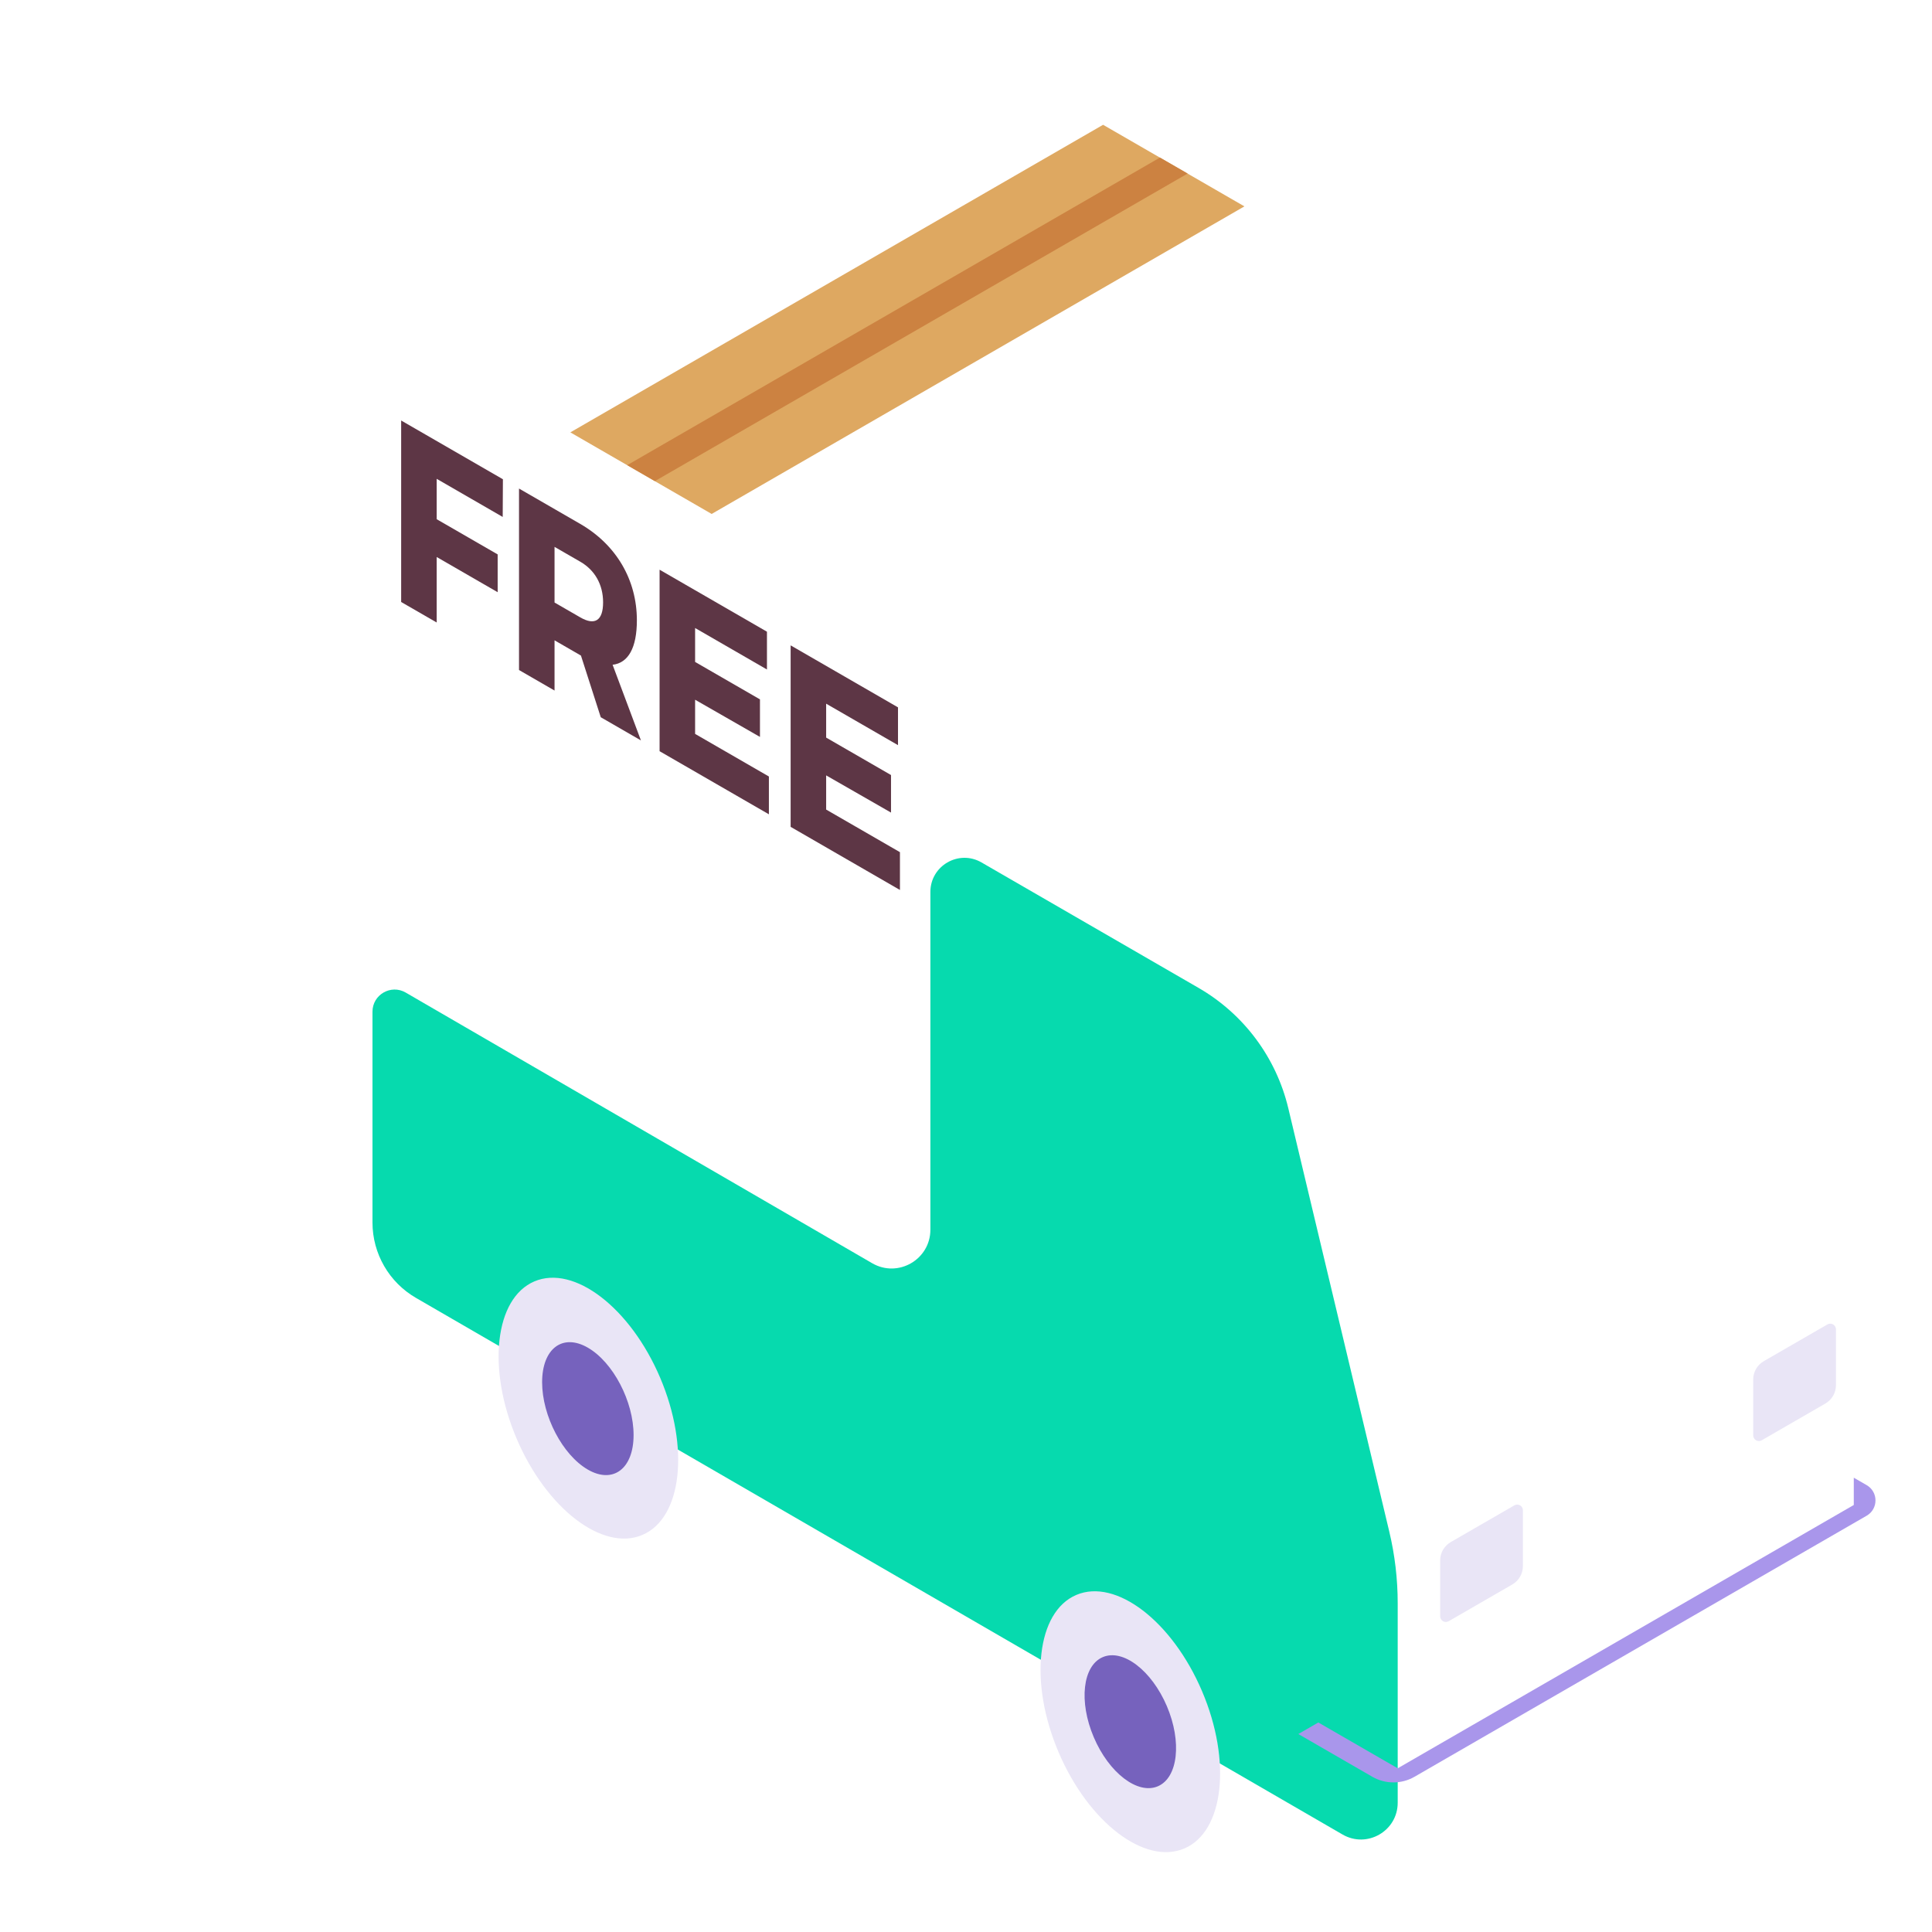 <svg xmlns="http://www.w3.org/2000/svg" viewBox="0.0 0.0 200.0 200.0" height="200.0px" width="200.0px"><path fill="url(#SVGID_1_)" fill-opacity="1.0"  filling="0" d="M50.912 125.244 L65.09 117.092 L65.09 117.093 C67.675 115.724 70.995 115.919 74.618 118.01 C82.86 122.769 89.541 135.535 89.541 146.524 C89.541 152.566 87.519 156.807 84.331 158.616 L84.333 158.621 L70.721 166.457 L50.912 125.244 Z"></path>
<path fill="url(#SVGID_2_)" fill-opacity="1.0"  filling="0" d="M107.006 157.734 L121.184 149.582 L121.184 149.583 C123.769 148.213 127.089 148.408 130.712 150.5 C138.954 155.258 145.636 168.024 145.636 179.014 C145.636 185.055 143.613 189.296 140.425 191.105 L140.427 191.11 L126.815 198.946 L107.006 157.734 Z"></path>
<path fill="url(#SVGID_3_)" fill-opacity="1.0"  filling="0" d="M38.63 98.308 L38.63 30.302 L147.781 34.983 L147.781 102.989 C147.782 104.547 147.011 106.105 145.468 106.996 L102.229 131.96 C99.154 133.735 95.364 133.735 92.289 131.96 L40.943 102.315 C39.401 101.425 38.63 99.866 38.63 98.308 Z"></path>
<path fill="url(#SVGID_4_)" fill-opacity="1.0"  filling="0" d="M145.468 30.977 L94.122 1.332 C91.047 -0.444 87.258 -0.444 84.183 1.332 L40.943 26.296 C37.859 28.077 37.859 32.528 40.943 34.309 L92.29 63.954 C95.365 65.729 99.154 65.729 102.229 63.954 L145.468 38.99 C148.553 37.209 148.553 32.757 145.468 30.977 Z"></path>
<path fill="#dea861" fill-opacity="1.0"  filling="0" d="M128.82 21.364 L73.671 53.204 L59.042 44.758 L114.191 12.918 L128.82 21.364 Z"></path>
<path fill="#cc8241" fill-opacity="1.0"  filling="0" d="M120.076 16.312 L64.928 48.152 L67.793 49.806 L122.942 17.966 L120.076 16.312 Z"></path>
<path fill="url(#SVGID_5_)" fill-opacity="1.0"  filling="0" d="M191.031 131.284 L180.576 87.451 C179.323 82.2 175.965 77.695 171.289 74.995 L148.818 62.005 C147.471 61.228 145.934 61.455 144.865 62.298 L105.584 84.977 L97.707 89.524 L143.295 189.56 L189.53 162.866 C189.853 162.734 190.157 162.558 190.433 162.345 C191.31 161.666 191.903 160.608 191.903 159.343 L191.903 138.694 C191.903 136.198 191.61 133.711 191.031 131.284 Z"></path>
<path fill="#e9e5f6" fill-opacity="1.0"  filling="0" d="M150.182 159.636 L156.767 155.834 C157.16 155.607 157.65 155.89 157.65 156.343 L157.65 162.124 C157.65 162.908 157.232 163.632 156.553 164.024 L149.968 167.826 C149.575 168.052 149.085 167.769 149.085 167.316 L149.085 161.535 C149.085 160.752 149.503 160.028 150.182 159.636 Z"></path>
<path fill="#e9e5f6" fill-opacity="1.0"  filling="0" d="M182.589 140.907 L189.174 137.105 C189.567 136.879 190.057 137.162 190.057 137.615 L190.057 143.396 C190.057 144.179 189.639 144.904 188.96 145.295 L182.375 149.097 C181.982 149.324 181.492 149.041 181.492 148.587 L181.492 142.807 C181.492 142.023 181.91 141.299 182.589 140.907 Z"></path>
<path fill="#06daae" fill-opacity="1.0"  filling="0" d="M96.313 127.295 L96.313 92.334 C96.313 89.618 99.253 87.92 101.605 89.279 L124.077 102.268 C128.752 104.968 132.111 109.473 133.364 114.724 L143.819 158.557 C144.398 160.984 144.69 163.471 144.69 165.967 L144.69 186.616 C144.69 189.545 141.52 191.375 138.984 189.911 L43.068 134.362 C40.278 132.752 38.559 129.775 38.559 126.554 L38.559 104.73 C38.559 102.968 40.468 101.866 41.994 102.747 L90.285 130.767 C92.961 132.32 96.313 130.389 96.313 127.295 Z"></path>
<path fill="url(#SVGID_6_)" fill-opacity="1.0"  filling="0" d="M102.118 133.064 L102.118 97.233 L120.254 107.72 C122.047 108.755 123.312 110.509 123.727 112.538 L131.396 149.984 L102.118 133.064 Z"></path>
<path fill="url(#SVGID_7_)" fill-opacity="1.0"  filling="0" d="M179.13 90.909 L138.855 114.162 L147.133 149.983 L187.408 126.73 L179.13 90.909 Z"></path>
<path fill="url(#SVGID_8_)" fill-opacity="1.0"  filling="0" d="M102.025 169.695 C102.025 158.705 108.706 153.654 116.948 158.413 C125.19 163.171 131.871 175.938 131.871 186.927 C131.871 197.916 125.19 202.968 116.948 198.209 C108.706 193.45 102.025 180.684 102.025 169.695 Z"></path>
<path fill="#e9e5f6" fill-opacity="1.0"  filling="0" d="M124.434 175.067 C127.523 182.315 126.702 189.607 122.602 191.354 C118.501 193.101 112.674 188.642 109.586 181.394 C106.498 174.146 107.318 166.854 111.418 165.107 C115.519 163.36 121.346 167.82 124.434 175.067 Z"></path>
<path fill="#7662bd" fill-opacity="1.0"  filling="0" d="M120.793 176.618 C122.366 180.311 121.948 184.025 119.859 184.916 C117.77 185.806 114.801 183.534 113.228 179.841 C111.654 176.149 112.072 172.434 114.161 171.544 C116.25 170.654 119.219 172.926 120.793 176.618 Z"></path>
<path fill="url(#SVGID_9_)" fill-opacity="1.0"  filling="0" d="M45.93 137.205 C45.93 126.216 52.612 121.165 60.854 125.923 C69.096 130.682 75.777 143.448 75.777 154.438 C75.777 165.427 69.096 170.478 60.854 165.72 C52.612 160.961 45.93 148.195 45.93 137.205 Z"></path>
<path fill="#e9e5f6" fill-opacity="1.0"  filling="0" d="M68.334 142.609 C71.422 149.857 70.602 157.148 66.501 158.895 C62.401 160.643 56.573 156.183 53.485 148.936 C50.397 141.688 51.218 134.396 55.318 132.649 C59.418 130.902 65.246 135.361 68.334 142.609 Z"></path>
<path fill="#7662bd" fill-opacity="1.0"  filling="0" d="M56.12 143.089 C56.12 139.603 58.239 138.001 60.854 139.51 C63.468 141.02 65.588 145.069 65.588 148.555 C65.588 152.041 63.468 153.643 60.854 152.133 C58.239 150.624 56.12 146.575 56.12 143.089 Z"></path>
<path fill="url(#SVGID_10_)" fill-opacity="1.0"  filling="0" d="M191.771 157.275 L143.33 183.798 L134.402 179.507 L134.402 189.891 L142.061 194.313 C143.413 195.094 145.079 195.094 146.431 194.313 L193.236 167.291 C193.845 166.939 194.15 166.323 194.15 165.708 L194.15 155.323 L191.771 157.275 Z"></path>
<path fill="#a996eb" fill-opacity="1.0"  filling="0" d="M136.474 178.311 L144.69 183.054 L191.903 155.796 L191.903 152.971 L193.236 153.741 C194.454 154.444 194.454 156.203 193.236 156.906 L146.431 183.929 C145.079 184.709 143.413 184.709 142.061 183.929 L134.402 179.507 L136.474 178.311 Z"></path>
<path fill="url(#SVGID_11_)" fill-opacity="1.0"  filling="0" d="M160.218 164.829 L180.017 153.398 L180.017 156.793 C180.017 158.95 178.866 160.944 176.997 162.023 L163.192 169.993 C161.87 170.756 160.218 169.802 160.218 168.276 L160.218 164.829 L160.218 164.829 Z"></path>
<path fill="#5d3645" fill-opacity="1.0"  filling="0" d="M52.061 49.612 L52.04 53.513 L45.206 49.568 L45.206 53.748 L51.518 57.392 L51.518 61.305 L45.206 57.661 L45.206 64.441 L41.528 62.318 L41.528 43.531 L52.061 49.612 Z"></path>
<path fill="#5d3645" fill-opacity="1.0"  filling="0" d="M62.19 74.247 L60.14 67.864 L60.059 67.818 L57.406 66.286 L57.406 71.485 L53.728 69.361 L53.728 50.574 L60.059 54.23 C63.798 56.388 65.929 60.03 65.929 64.211 C65.929 67.052 65.045 68.631 63.416 68.817 L66.35 76.648 L62.19 74.247 Z M57.406 62.373 L60.08 63.916 C61.567 64.775 62.432 64.255 62.432 62.353 C62.432 60.504 61.567 59.013 60.08 58.154 L57.406 56.611 L57.406 62.373 Z"></path>
<path fill="#5d3645" fill-opacity="1.0"  filling="0" d="M79.395 65.393 L79.395 69.306 L71.957 65.012 L71.957 68.523 L78.671 72.399 L78.671 76.285 L71.957 72.436 L71.957 75.973 L79.596 80.383 L79.596 84.296 L68.28 77.763 L68.28 58.976 L79.395 65.393 Z"></path>
<path fill="#5d3645" fill-opacity="1.0"  filling="0" d="M92.961 73.226 L92.961 77.138 L85.523 72.845 L85.523 76.355 L92.238 80.232 L92.238 84.118 L85.523 80.268 L85.523 83.806 L93.162 88.216 L93.162 92.129 L81.846 85.595 L81.846 66.808 L92.961 73.226 Z"></path>
<path fill="url(#SVGID_12_)" fill-opacity="1.0"  filling="0" d="M9.29 55.028 L43.646 74.864 C45.402 75.877 46.483 77.75 46.483 79.777 C46.483 81.543 44.572 82.646 43.043 81.763 L8.687 61.928 C6.932 60.914 5.85 59.041 5.85 57.014 C5.85 55.249 7.761 54.145 9.29 55.028 Z"></path>
<path fill="url(#SVGID_13_)" fill-opacity="1.0"  filling="0" d="M21.849 76.903 L56.205 96.738 C57.961 97.752 59.042 99.625 59.042 101.652 C59.042 103.417 57.131 104.521 55.602 103.638 L21.246 83.802 C19.491 82.788 18.409 80.915 18.409 78.888 C18.409 77.123 20.32 76.02 21.849 76.903 Z"></path></svg>